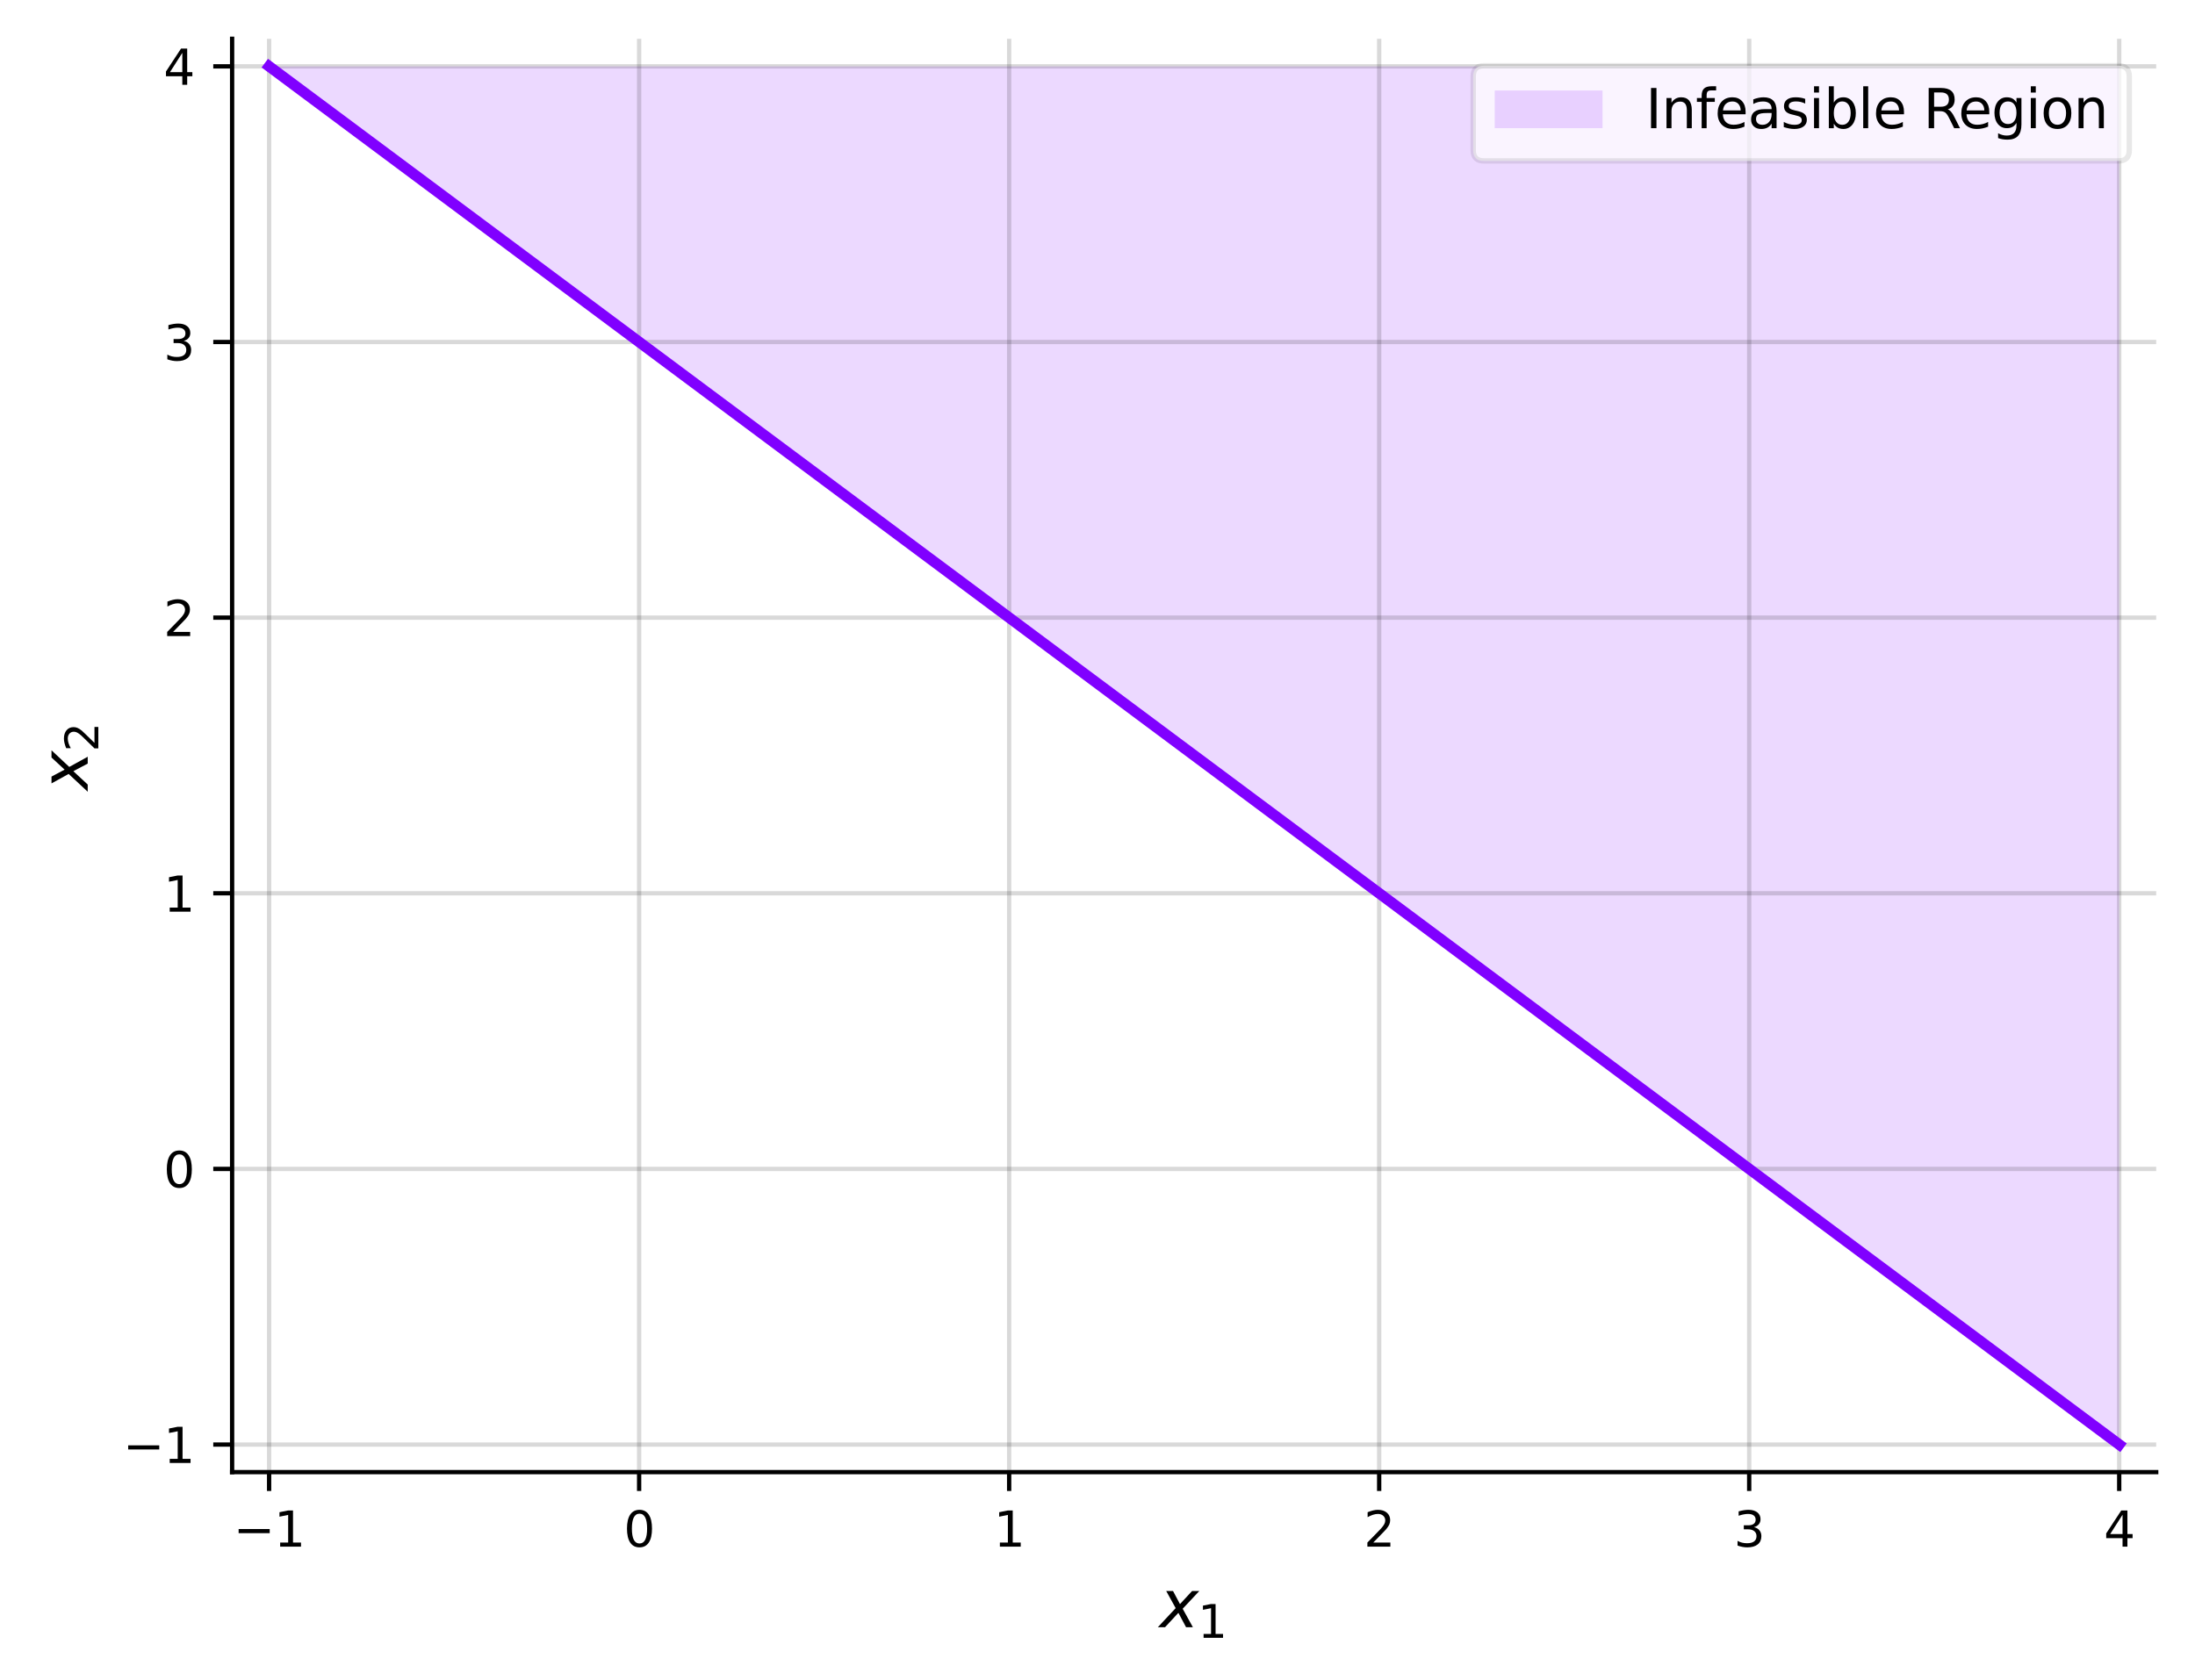 <?xml version="1.0" encoding="utf-8" standalone="no"?>
<!DOCTYPE svg PUBLIC "-//W3C//DTD SVG 1.1//EN"
  "http://www.w3.org/Graphics/SVG/1.1/DTD/svg11.dtd">
<svg xmlns:xlink="http://www.w3.org/1999/xlink" width="407.402pt" height="311.836pt" viewBox="0 0 407.402 311.836" xmlns="http://www.w3.org/2000/svg" version="1.1">
<style>/* === RDF autogenerated palette === */
:root {
    --axis-color: #000;
    --grid-stroke: rgba(0,0,0,0.2);
    --plot3d-stroke: rgba(0,0,0,0.3);
    --plot3d-grid: rgba(0,0,0,0.2);
}
@media (prefers-color-scheme: dark) {
    :root {
        --axis-color: #fff;
        --grid-stroke: rgba(255,255,255,0.2);
        --plot3d-stroke: rgba(255,255,255,0.3);
        --plot3d-grid: rgba(255,255,255,0.2);
    }
}

/* Light‑mode palette */
.black { fill:#000000; stroke:#000000; }:root { --black: #000000; }.c1 { fill:#FF0001; stroke:#FF0001; }:root { --c1: #FF0001; }.c2 { fill:#00FF02; stroke:#00FF02; }:root { --c2: #00FF02; }.c3 { fill:#0000FF; stroke:#0000FF; }:root { --c3: #0000FF; }.c4 { fill:#FF00FF; stroke:#FF00FF; }:root { --c4: #FF00FF; }.c5 { fill:#00FFFF; stroke:#00FFFF; }:root { --c5: #00FFFF; }.c6 { fill:#FFFF00; stroke:#FFFF00; }:root { --c6: #FFFF00; }.c7 { fill:#FF8000; stroke:#FF8000; }:root { --c7: #FF8000; }.c8 { fill:#8000FF; stroke:#8000FF; }:root { --c8: #8000FF; }.gray { fill:#7f7f7f; stroke:#7f7f7f; }:root { --gray: #7f7f7f; }.grey { fill:#7f7f7f; stroke:#7f7f7f; }:root { --grey: #7f7f7f; }.octonary { fill:#bcbd22; stroke:#bcbd22; }:root { --octonary: #bcbd22; }.primary { fill:#d62728; stroke:#d62728; }:root { --primary: #d62728; }.quaternary { fill:#9467bd; stroke:#9467bd; }:root { --quaternary: #9467bd; }.quinary { fill:#8c564b; stroke:#8c564b; }:root { --quinary: #8c564b; }.secondary { fill:#2ca02c; stroke:#2ca02c; }:root { --secondary: #2ca02c; }.senary { fill:#e377c2; stroke:#e377c2; }:root { --senary: #e377c2; }.septenary { fill:#7f7f7f; stroke:#7f7f7f; }:root { --septenary: #7f7f7f; }.tertiary { fill:#1f77b4; stroke:#1f77b4; }:root { --tertiary: #1f77b4; }.white { fill:#ffffff; stroke:#ffffff; }:root { --white: #ffffff; }

/* Dark overrides */
@media (prefers-color-scheme: dark) {
    .black { fill:#FFFFFF; stroke:#FFFFFF; }:root { --black: #FFFFFF; }.c1 { fill:#FF0001; stroke:#FF0001; }:root { --c1: #FF0001; }.c2 { fill:#00FF02; stroke:#00FF02; }:root { --c2: #00FF02; }.c3 { fill:#0000FF; stroke:#0000FF; }:root { --c3: #0000FF; }.c4 { fill:#FF00FF; stroke:#FF00FF; }:root { --c4: #FF00FF; }.c5 { fill:#00FFFF; stroke:#00FFFF; }:root { --c5: #00FFFF; }.c6 { fill:#FFFF00; stroke:#FFFF00; }:root { --c6: #FFFF00; }.c7 { fill:#FF8000; stroke:#FF8000; }:root { --c7: #FF8000; }.c8 { fill:#8000FF; stroke:#8000FF; }:root { --c8: #8000FF; }.gray { fill:#CCCCCC; stroke:#CCCCCC; }:root { --gray: #CCCCCC; }.grey { fill:#CCCCCC; stroke:#CCCCCC; }:root { --grey: #CCCCCC; }.octonary { fill:#E6DB74; stroke:#E6DB74; }:root { --octonary: #E6DB74; }.primary { fill:#FF4A98; stroke:#FF4A98; }:root { --primary: #FF4A98; }.quaternary { fill:#B4A0FF; stroke:#B4A0FF; }:root { --quaternary: #B4A0FF; }.quinary { fill:#FFB86B; stroke:#FFB86B; }:root { --quinary: #FFB86B; }.secondary { fill:#0AFAFA; stroke:#0AFAFA; }:root { --secondary: #0AFAFA; }.senary { fill:#FF79C6; stroke:#FF79C6; }:root { --senary: #FF79C6; }.septenary { fill:#CCCCCC; stroke:#CCCCCC; }:root { --septenary: #CCCCCC; }.tertiary { fill:#7F83FF; stroke:#7F83FF; }:root { --tertiary: #7F83FF; }.white { fill:#000000; stroke:#000000; }:root { --white: #000000; }
}/* Axis, ticks, legend */
text, .text { fill: #000 !important; stroke: none !important; }
.axis line, .axis path,
.tick line, .tick path,
path.domain,
line.grid { stroke: #000 !important; }
.legend text { fill: #000 !important; }

/* Patch paths that relied on currentColor */
.patch path[style*="stroke: currentColor"] { stroke: #000 !important; }

/* Legend background (first child of legend group) */
g.legend > g:first-child > path:first-child {
    fill: rgba(255,255,255,0.8) !important;
    stroke: rgba(0,0,0,0.1) !important;
}
@media (prefers-color-scheme: dark) {
    g.legend > g:first-child > path:first-child {
        fill: rgba(26,26,26,0.8) !important;
        stroke: rgba(255,255,255,0.1) !important;
    }
}

/* 3‑D specific rules */
.plot3d path, .plot3d polygon {
    stroke: rgba(0,0,0,0.3) !important;
}
.plot3d-grid line { stroke: rgba(0,0,0,0.2) !important; }
.plot3d-surface path[style*="fill:"] {
    fill-opacity: 0.9 !important;
}
@media (prefers-color-scheme: dark) {
    .plot3d-surface path[style*="fill:"] {
        fill-opacity: 0.95 !important;
        filter: saturate(1.2) !important;
    }
}</style>

 <defs>
  <style type="text/css">*{stroke-linejoin: round; stroke-linecap: butt}</style>
 </defs>
 <g id="figure_1">
  <g class="patch">
   <path d="M -0 311.836 
L 407.402 311.836 
L 407.402 0 
L -0 0 
L -0 311.836 
z
" style="fill: none"/>
  </g>
  <g id="axes_1">
   <g class="patch">
    <path d="M 43.082 273.312 
L 400.202 273.312 
L 400.202 7.2 
L 43.082 7.2 
L 43.082 273.312 
z
" style="fill: none"/>
   </g>
   <g id="QuadContourSet_1">
    <path d="M 393.334 267.874 
L 393.334 267.553 
L 393.334 266.912 
L 393.334 266.271 
L 393.334 265.629 
L 393.334 264.988 
L 393.334 264.347 
L 393.334 263.705 
L 393.334 263.064 
L 393.334 262.423 
L 393.334 261.782 
L 393.334 261.14 
L 393.334 260.499 
L 393.334 259.858 
L 393.334 259.216 
L 393.334 258.575 
L 393.334 257.934 
L 393.334 257.292 
L 393.334 256.651 
L 393.334 256.01 
L 393.334 255.369 
L 393.334 254.727 
L 393.334 254.086 
L 393.334 253.445 
L 393.334 252.803 
L 393.334 252.162 
L 393.334 251.521 
L 393.334 250.879 
L 393.334 250.238 
L 393.334 249.597 
L 393.334 248.956 
L 393.334 248.314 
L 393.334 247.673 
L 393.334 247.032 
L 393.334 246.39 
L 393.334 245.749 
L 393.334 245.108 
L 393.334 244.467 
L 393.334 243.825 
L 393.334 243.184 
L 393.334 242.543 
L 393.334 241.901 
L 393.334 241.26 
L 393.334 240.619 
L 393.334 239.977 
L 393.334 239.336 
L 393.334 238.695 
L 393.334 238.054 
L 393.334 237.412 
L 393.334 236.771 
L 393.334 236.13 
L 393.334 235.488 
L 393.334 234.847 
L 393.334 234.206 
L 393.334 233.565 
L 393.334 232.923 
L 393.334 232.282 
L 393.334 231.641 
L 393.334 230.999 
L 393.334 230.358 
L 393.334 229.717 
L 393.334 229.075 
L 393.334 228.434 
L 393.334 227.793 
L 393.334 227.152 
L 393.334 226.51 
L 393.334 225.869 
L 393.334 225.228 
L 393.334 224.586 
L 393.334 223.945 
L 393.334 223.304 
L 393.334 222.662 
L 393.334 222.021 
L 393.334 221.38 
L 393.334 220.739 
L 393.334 220.097 
L 393.334 219.456 
L 393.334 218.815 
L 393.334 218.173 
L 393.334 217.532 
L 393.334 216.891 
L 393.334 216.25 
L 393.334 215.608 
L 393.334 214.967 
L 393.334 214.326 
L 393.334 213.684 
L 393.334 213.043 
L 393.334 212.402 
L 393.334 211.76 
L 393.334 211.119 
L 393.334 210.478 
L 393.334 209.837 
L 393.334 209.195 
L 393.334 208.554 
L 393.334 207.913 
L 393.334 207.271 
L 393.334 206.63 
L 393.334 205.989 
L 393.334 205.347 
L 393.334 204.706 
L 393.334 204.065 
L 393.334 203.424 
L 393.334 202.782 
L 393.334 202.141 
L 393.334 201.5 
L 393.334 200.858 
L 393.334 200.217 
L 393.334 199.576 
L 393.334 198.935 
L 393.334 198.293 
L 393.334 197.652 
L 393.334 197.011 
L 393.334 196.369 
L 393.334 195.728 
L 393.334 195.087 
L 393.334 194.445 
L 393.334 193.804 
L 393.334 193.163 
L 393.334 192.522 
L 393.334 191.88 
L 393.334 191.239 
L 393.334 190.598 
L 393.334 189.956 
L 393.334 189.315 
L 393.334 188.674 
L 393.334 188.033 
L 393.334 187.391 
L 393.334 186.75 
L 393.334 186.109 
L 393.334 185.467 
L 393.334 184.826 
L 393.334 184.185 
L 393.334 183.543 
L 393.334 182.902 
L 393.334 182.261 
L 393.334 181.62 
L 393.334 180.978 
L 393.334 180.337 
L 393.334 179.696 
L 393.334 179.054 
L 393.334 178.413 
L 393.334 177.772 
L 393.334 177.13 
L 393.334 176.489 
L 393.334 175.848 
L 393.334 175.207 
L 393.334 174.565 
L 393.334 173.924 
L 393.334 173.283 
L 393.334 172.641 
L 393.334 172 
L 393.334 171.359 
L 393.334 170.718 
L 393.334 170.076 
L 393.334 169.435 
L 393.334 168.794 
L 393.334 168.152 
L 393.334 167.511 
L 393.334 166.87 
L 393.334 166.228 
L 393.334 165.587 
L 393.334 164.946 
L 393.334 164.305 
L 393.334 163.663 
L 393.334 163.022 
L 393.334 162.381 
L 393.334 161.739 
L 393.334 161.098 
L 393.334 160.457 
L 393.334 159.816 
L 393.334 159.174 
L 393.334 158.533 
L 393.334 157.892 
L 393.334 157.25 
L 393.334 156.609 
L 393.334 155.968 
L 393.334 155.326 
L 393.334 154.685 
L 393.334 154.044 
L 393.334 153.403 
L 393.334 152.761 
L 393.334 152.12 
L 393.334 151.479 
L 393.334 150.837 
L 393.334 150.196 
L 393.334 149.555 
L 393.334 148.913 
L 393.334 148.272 
L 393.334 147.631 
L 393.334 146.99 
L 393.334 146.348 
L 393.334 145.707 
L 393.334 145.066 
L 393.334 144.424 
L 393.334 143.783 
L 393.334 143.142 
L 393.334 142.501 
L 393.334 141.859 
L 393.334 141.218 
L 393.334 140.577 
L 393.334 139.935 
L 393.334 139.294 
L 393.334 138.653 
L 393.334 138.011 
L 393.334 137.37 
L 393.334 136.729 
L 393.334 136.088 
L 393.334 135.446 
L 393.334 134.805 
L 393.334 134.164 
L 393.334 133.522 
L 393.334 132.881 
L 393.334 132.24 
L 393.334 131.599 
L 393.334 130.957 
L 393.334 130.316 
L 393.334 129.675 
L 393.334 129.033 
L 393.334 128.392 
L 393.334 127.751 
L 393.334 127.109 
L 393.334 126.468 
L 393.334 125.827 
L 393.334 125.186 
L 393.334 124.544 
L 393.334 123.903 
L 393.334 123.262 
L 393.334 122.62 
L 393.334 121.979 
L 393.334 121.338 
L 393.334 120.696 
L 393.334 120.055 
L 393.334 119.414 
L 393.334 118.773 
L 393.334 118.131 
L 393.334 117.49 
L 393.334 116.849 
L 393.334 116.207 
L 393.334 115.566 
L 393.334 114.925 
L 393.334 114.284 
L 393.334 113.642 
L 393.334 113.001 
L 393.334 112.36 
L 393.334 111.718 
L 393.334 111.077 
L 393.334 110.436 
L 393.334 109.794 
L 393.334 109.153 
L 393.334 108.512 
L 393.334 107.871 
L 393.334 107.229 
L 393.334 106.588 
L 393.334 105.947 
L 393.334 105.305 
L 393.334 104.664 
L 393.334 104.023 
L 393.334 103.382 
L 393.334 102.74 
L 393.334 102.099 
L 393.334 101.458 
L 393.334 100.816 
L 393.334 100.175 
L 393.334 99.534 
L 393.334 98.892 
L 393.334 98.251 
L 393.334 97.61 
L 393.334 96.969 
L 393.334 96.327 
L 393.334 95.686 
L 393.334 95.045 
L 393.334 94.403 
L 393.334 93.762 
L 393.334 93.121 
L 393.334 92.479 
L 393.334 91.838 
L 393.334 91.197 
L 393.334 90.556 
L 393.334 89.914 
L 393.334 89.273 
L 393.334 88.632 
L 393.334 87.99 
L 393.334 87.349 
L 393.334 86.708 
L 393.334 86.067 
L 393.334 85.425 
L 393.334 84.784 
L 393.334 84.143 
L 393.334 83.501 
L 393.334 82.86 
L 393.334 82.219 
L 393.334 81.577 
L 393.334 80.936 
L 393.334 80.295 
L 393.334 79.654 
L 393.334 79.012 
L 393.334 78.371 
L 393.334 77.73 
L 393.334 77.088 
L 393.334 76.447 
L 393.334 75.806 
L 393.334 75.165 
L 393.334 74.523 
L 393.334 73.882 
L 393.334 73.241 
L 393.334 72.599 
L 393.334 71.958 
L 393.334 71.317 
L 393.334 70.675 
L 393.334 70.034 
L 393.334 69.393 
L 393.334 68.752 
L 393.334 68.11 
L 393.334 67.469 
L 393.334 66.828 
L 393.334 66.186 
L 393.334 65.545 
L 393.334 64.904 
L 393.334 64.262 
L 393.334 63.621 
L 393.334 62.98 
L 393.334 62.339 
L 393.334 61.697 
L 393.334 61.056 
L 393.334 60.415 
L 393.334 59.773 
L 393.334 59.132 
L 393.334 58.491 
L 393.334 57.85 
L 393.334 57.208 
L 393.334 56.567 
L 393.334 55.926 
L 393.334 55.284 
L 393.334 54.643 
L 393.334 54.002 
L 393.334 53.36 
L 393.334 52.719 
L 393.334 52.078 
L 393.334 51.437 
L 393.334 50.795 
L 393.334 50.154 
L 393.334 49.513 
L 393.334 48.871 
L 393.334 48.23 
L 393.334 47.589 
L 393.334 46.947 
L 393.334 46.306 
L 393.334 45.665 
L 393.334 45.024 
L 393.334 44.382 
L 393.334 43.741 
L 393.334 43.1 
L 393.334 42.458 
L 393.334 41.817 
L 393.334 41.176 
L 393.334 40.535 
L 393.334 39.893 
L 393.334 39.252 
L 393.334 38.611 
L 393.334 37.969 
L 393.334 37.328 
L 393.334 36.687 
L 393.334 36.045 
L 393.334 35.404 
L 393.334 34.763 
L 393.334 34.122 
L 393.334 33.48 
L 393.334 32.839 
L 393.334 32.198 
L 393.334 31.556 
L 393.334 30.915 
L 393.334 30.274 
L 393.334 29.633 
L 393.334 28.991 
L 393.334 28.35 
L 393.334 27.709 
L 393.334 27.067 
L 393.334 26.426 
L 393.334 25.785 
L 393.334 25.143 
L 393.334 24.502 
L 393.334 23.861 
L 393.334 23.22 
L 393.334 22.578 
L 393.334 21.937 
L 393.334 21.296 
L 393.334 20.654 
L 393.334 20.013 
L 393.334 19.372 
L 393.334 18.73 
L 393.334 18.089 
L 393.334 17.448 
L 393.334 16.807 
L 393.334 16.165 
L 393.334 15.524 
L 393.334 14.883 
L 393.334 14.241 
L 393.334 13.6 
L 393.334 12.959 
L 393.334 12.318 
L 392.473 12.318 
L 391.613 12.318 
L 390.752 12.318 
L 389.892 12.318 
L 389.031 12.318 
L 388.17 12.318 
L 387.31 12.318 
L 386.449 12.318 
L 385.589 12.318 
L 384.728 12.318 
L 383.867 12.318 
L 383.007 12.318 
L 382.146 12.318 
L 381.285 12.318 
L 380.425 12.318 
L 379.564 12.318 
L 378.704 12.318 
L 377.843 12.318 
L 376.982 12.318 
L 376.122 12.318 
L 375.261 12.318 
L 374.401 12.318 
L 373.54 12.318 
L 372.679 12.318 
L 371.819 12.318 
L 370.958 12.318 
L 370.097 12.318 
L 369.237 12.318 
L 368.376 12.318 
L 367.516 12.318 
L 366.655 12.318 
L 365.794 12.318 
L 364.934 12.318 
L 364.073 12.318 
L 363.213 12.318 
L 362.352 12.318 
L 361.491 12.318 
L 360.631 12.318 
L 359.77 12.318 
L 358.91 12.318 
L 358.049 12.318 
L 357.188 12.318 
L 356.328 12.318 
L 355.467 12.318 
L 354.606 12.318 
L 353.746 12.318 
L 352.885 12.318 
L 352.025 12.318 
L 351.164 12.318 
L 350.303 12.318 
L 349.443 12.318 
L 348.582 12.318 
L 347.722 12.318 
L 346.861 12.318 
L 346 12.318 
L 345.14 12.318 
L 344.279 12.318 
L 343.418 12.318 
L 342.558 12.318 
L 341.697 12.318 
L 340.837 12.318 
L 339.976 12.318 
L 339.115 12.318 
L 338.255 12.318 
L 337.394 12.318 
L 336.534 12.318 
L 335.673 12.318 
L 334.812 12.318 
L 333.952 12.318 
L 333.091 12.318 
L 332.23 12.318 
L 331.37 12.318 
L 330.509 12.318 
L 329.649 12.318 
L 328.788 12.318 
L 327.927 12.318 
L 327.067 12.318 
L 326.206 12.318 
L 325.346 12.318 
L 324.485 12.318 
L 323.624 12.318 
L 322.764 12.318 
L 321.903 12.318 
L 321.043 12.318 
L 320.182 12.318 
L 319.321 12.318 
L 318.461 12.318 
L 317.6 12.318 
L 316.739 12.318 
L 315.879 12.318 
L 315.018 12.318 
L 314.158 12.318 
L 313.297 12.318 
L 312.436 12.318 
L 311.576 12.318 
L 310.715 12.318 
L 309.855 12.318 
L 308.994 12.318 
L 308.133 12.318 
L 307.273 12.318 
L 306.412 12.318 
L 305.551 12.318 
L 304.691 12.318 
L 303.83 12.318 
L 302.97 12.318 
L 302.109 12.318 
L 301.248 12.318 
L 300.388 12.318 
L 299.527 12.318 
L 298.667 12.318 
L 297.806 12.318 
L 296.945 12.318 
L 296.085 12.318 
L 295.224 12.318 
L 294.364 12.318 
L 293.503 12.318 
L 292.642 12.318 
L 291.782 12.318 
L 290.921 12.318 
L 290.06 12.318 
L 289.2 12.318 
L 288.339 12.318 
L 287.479 12.318 
L 286.618 12.318 
L 285.757 12.318 
L 284.897 12.318 
L 284.036 12.318 
L 283.176 12.318 
L 282.315 12.318 
L 281.454 12.318 
L 280.594 12.318 
L 279.733 12.318 
L 278.872 12.318 
L 278.012 12.318 
L 277.151 12.318 
L 276.291 12.318 
L 275.43 12.318 
L 274.569 12.318 
L 273.709 12.318 
L 272.848 12.318 
L 271.988 12.318 
L 271.127 12.318 
L 270.266 12.318 
L 269.406 12.318 
L 268.545 12.318 
L 267.685 12.318 
L 266.824 12.318 
L 265.963 12.318 
L 265.103 12.318 
L 264.242 12.318 
L 263.381 12.318 
L 262.521 12.318 
L 261.66 12.318 
L 260.8 12.318 
L 259.939 12.318 
L 259.078 12.318 
L 258.218 12.318 
L 257.357 12.318 
L 256.497 12.318 
L 255.636 12.318 
L 254.775 12.318 
L 253.915 12.318 
L 253.054 12.318 
L 252.193 12.318 
L 251.333 12.318 
L 250.472 12.318 
L 249.612 12.318 
L 248.751 12.318 
L 247.89 12.318 
L 247.03 12.318 
L 246.169 12.318 
L 245.309 12.318 
L 244.448 12.318 
L 243.587 12.318 
L 242.727 12.318 
L 241.866 12.318 
L 241.006 12.318 
L 240.145 12.318 
L 239.284 12.318 
L 238.424 12.318 
L 237.563 12.318 
L 236.702 12.318 
L 235.842 12.318 
L 234.981 12.318 
L 234.121 12.318 
L 233.26 12.318 
L 232.399 12.318 
L 231.539 12.318 
L 230.678 12.318 
L 229.818 12.318 
L 228.957 12.318 
L 228.096 12.318 
L 227.236 12.318 
L 226.375 12.318 
L 225.514 12.318 
L 224.654 12.318 
L 223.793 12.318 
L 222.933 12.318 
L 222.072 12.318 
L 221.211 12.318 
L 220.351 12.318 
L 219.49 12.318 
L 218.63 12.318 
L 217.769 12.318 
L 216.908 12.318 
L 216.048 12.318 
L 215.187 12.318 
L 214.327 12.318 
L 213.466 12.318 
L 212.605 12.318 
L 211.745 12.318 
L 210.884 12.318 
L 210.023 12.318 
L 209.163 12.318 
L 208.302 12.318 
L 207.442 12.318 
L 206.581 12.318 
L 205.72 12.318 
L 204.86 12.318 
L 203.999 12.318 
L 203.139 12.318 
L 202.278 12.318 
L 201.417 12.318 
L 200.557 12.318 
L 199.696 12.318 
L 198.835 12.318 
L 197.975 12.318 
L 197.114 12.318 
L 196.254 12.318 
L 195.393 12.318 
L 194.532 12.318 
L 193.672 12.318 
L 192.811 12.318 
L 191.951 12.318 
L 191.09 12.318 
L 190.229 12.318 
L 189.369 12.318 
L 188.508 12.318 
L 187.648 12.318 
L 186.787 12.318 
L 185.926 12.318 
L 185.066 12.318 
L 184.205 12.318 
L 183.344 12.318 
L 182.484 12.318 
L 181.623 12.318 
L 180.763 12.318 
L 179.902 12.318 
L 179.041 12.318 
L 178.181 12.318 
L 177.32 12.318 
L 176.46 12.318 
L 175.599 12.318 
L 174.738 12.318 
L 173.878 12.318 
L 173.017 12.318 
L 172.156 12.318 
L 171.296 12.318 
L 170.435 12.318 
L 169.575 12.318 
L 168.714 12.318 
L 167.853 12.318 
L 166.993 12.318 
L 166.132 12.318 
L 165.272 12.318 
L 164.411 12.318 
L 163.55 12.318 
L 162.69 12.318 
L 161.829 12.318 
L 160.968 12.318 
L 160.108 12.318 
L 159.247 12.318 
L 158.387 12.318 
L 157.526 12.318 
L 156.665 12.318 
L 155.805 12.318 
L 154.944 12.318 
L 154.084 12.318 
L 153.223 12.318 
L 152.362 12.318 
L 151.502 12.318 
L 150.641 12.318 
L 149.781 12.318 
L 148.92 12.318 
L 148.059 12.318 
L 147.199 12.318 
L 146.338 12.318 
L 145.477 12.318 
L 144.617 12.318 
L 143.756 12.318 
L 142.896 12.318 
L 142.035 12.318 
L 141.174 12.318 
L 140.314 12.318 
L 139.453 12.318 
L 138.593 12.318 
L 137.732 12.318 
L 136.871 12.318 
L 136.011 12.318 
L 135.15 12.318 
L 134.289 12.318 
L 133.429 12.318 
L 132.568 12.318 
L 131.708 12.318 
L 130.847 12.318 
L 129.986 12.318 
L 129.126 12.318 
L 128.265 12.318 
L 127.405 12.318 
L 126.544 12.318 
L 125.683 12.318 
L 124.823 12.318 
L 123.962 12.318 
L 123.102 12.318 
L 122.241 12.318 
L 121.38 12.318 
L 120.52 12.318 
L 119.659 12.318 
L 118.798 12.318 
L 117.938 12.318 
L 117.077 12.318 
L 116.217 12.318 
L 115.356 12.318 
L 114.495 12.318 
L 113.635 12.318 
L 112.774 12.318 
L 111.914 12.318 
L 111.053 12.318 
L 110.192 12.318 
L 109.332 12.318 
L 108.471 12.318 
L 107.61 12.318 
L 106.75 12.318 
L 105.889 12.318 
L 105.029 12.318 
L 104.168 12.318 
L 103.307 12.318 
L 102.447 12.318 
L 101.586 12.318 
L 100.726 12.318 
L 99.865 12.318 
L 99.004 12.318 
L 98.144 12.318 
L 97.283 12.318 
L 96.423 12.318 
L 95.562 12.318 
L 94.701 12.318 
L 93.841 12.318 
L 92.98 12.318 
L 92.119 12.318 
L 91.259 12.318 
L 90.398 12.318 
L 89.538 12.318 
L 88.677 12.318 
L 87.816 12.318 
L 86.956 12.318 
L 86.095 12.318 
L 85.235 12.318 
L 84.374 12.318 
L 83.513 12.318 
L 82.653 12.318 
L 81.792 12.318 
L 80.931 12.318 
L 80.071 12.318 
L 79.21 12.318 
L 78.35 12.318 
L 77.489 12.318 
L 76.628 12.318 
L 75.768 12.318 
L 74.907 12.318 
L 74.047 12.318 
L 73.186 12.318 
L 72.325 12.318 
L 71.465 12.318 
L 70.604 12.318 
L 69.744 12.318 
L 68.883 12.318 
L 68.022 12.318 
L 67.162 12.318 
L 66.301 12.318 
L 65.44 12.318 
L 64.58 12.318 
L 63.719 12.318 
L 62.859 12.318 
L 61.998 12.318 
L 61.137 12.318 
L 60.277 12.318 
L 59.416 12.318 
L 58.556 12.318 
L 57.695 12.318 
L 56.834 12.318 
L 55.974 12.318 
L 55.113 12.318 
L 54.252 12.318 
L 53.392 12.318 
L 52.531 12.318 
L 51.671 12.318 
L 50.81 12.318 
L 50.38 12.318 
L 50.81 12.638 
L 51.24 12.959 
L 51.671 13.279 
L 52.101 13.6 
L 52.531 13.921 
L 52.962 14.241 
L 53.392 14.562 
L 53.822 14.883 
L 54.252 15.203 
L 54.683 15.524 
L 55.113 15.845 
L 55.543 16.165 
L 55.974 16.486 
L 56.404 16.807 
L 56.834 17.127 
L 57.265 17.448 
L 57.695 17.769 
L 58.125 18.089 
L 58.556 18.41 
L 58.986 18.73 
L 59.416 19.051 
L 59.846 19.372 
L 60.277 19.692 
L 60.707 20.013 
L 61.137 20.334 
L 61.568 20.654 
L 61.998 20.975 
L 62.428 21.296 
L 62.859 21.616 
L 63.289 21.937 
L 63.719 22.258 
L 64.15 22.578 
L 64.58 22.899 
L 65.01 23.22 
L 65.44 23.54 
L 65.871 23.861 
L 66.301 24.182 
L 66.731 24.502 
L 67.162 24.823 
L 67.592 25.143 
L 68.022 25.464 
L 68.453 25.785 
L 68.883 26.105 
L 69.313 26.426 
L 69.744 26.747 
L 70.174 27.067 
L 70.604 27.388 
L 71.034 27.709 
L 71.465 28.029 
L 71.895 28.35 
L 72.325 28.671 
L 72.756 28.991 
L 73.186 29.312 
L 73.616 29.633 
L 74.047 29.953 
L 74.477 30.274 
L 74.907 30.594 
L 75.337 30.915 
L 75.768 31.236 
L 76.198 31.556 
L 76.628 31.877 
L 77.059 32.198 
L 77.489 32.518 
L 77.919 32.839 
L 78.35 33.16 
L 78.78 33.48 
L 79.21 33.801 
L 79.641 34.122 
L 80.071 34.442 
L 80.501 34.763 
L 80.931 35.084 
L 81.362 35.404 
L 81.792 35.725 
L 82.222 36.045 
L 82.653 36.366 
L 83.083 36.687 
L 83.513 37.007 
L 83.944 37.328 
L 84.374 37.649 
L 84.804 37.969 
L 85.235 38.29 
L 85.665 38.611 
L 86.095 38.931 
L 86.525 39.252 
L 86.956 39.573 
L 87.386 39.893 
L 87.816 40.214 
L 88.247 40.535 
L 88.677 40.855 
L 89.107 41.176 
L 89.538 41.496 
L 89.968 41.817 
L 90.398 42.138 
L 90.829 42.458 
L 91.259 42.779 
L 91.689 43.1 
L 92.119 43.42 
L 92.55 43.741 
L 92.98 44.062 
L 93.41 44.382 
L 93.841 44.703 
L 94.271 45.024 
L 94.701 45.344 
L 95.132 45.665 
L 95.562 45.986 
L 95.992 46.306 
L 96.423 46.627 
L 96.853 46.947 
L 97.283 47.268 
L 97.713 47.589 
L 98.144 47.909 
L 98.574 48.23 
L 99.004 48.551 
L 99.435 48.871 
L 99.865 49.192 
L 100.295 49.513 
L 100.726 49.833 
L 101.156 50.154 
L 101.586 50.475 
L 102.017 50.795 
L 102.447 51.116 
L 102.877 51.437 
L 103.307 51.757 
L 103.738 52.078 
L 104.168 52.399 
L 104.598 52.719 
L 105.029 53.04 
L 105.459 53.36 
L 105.889 53.681 
L 106.32 54.002 
L 106.75 54.322 
L 107.18 54.643 
L 107.61 54.964 
L 108.041 55.284 
L 108.471 55.605 
L 108.901 55.926 
L 109.332 56.246 
L 109.762 56.567 
L 110.192 56.888 
L 110.623 57.208 
L 111.053 57.529 
L 111.483 57.85 
L 111.914 58.17 
L 112.344 58.491 
L 112.774 58.811 
L 113.204 59.132 
L 113.635 59.453 
L 114.065 59.773 
L 114.495 60.094 
L 114.926 60.415 
L 115.356 60.735 
L 115.786 61.056 
L 116.217 61.377 
L 116.647 61.697 
L 117.077 62.018 
L 117.508 62.339 
L 117.938 62.659 
L 118.368 62.98 
L 118.798 63.301 
L 119.229 63.621 
L 119.659 63.942 
L 120.089 64.262 
L 120.52 64.583 
L 120.95 64.904 
L 121.38 65.224 
L 121.811 65.545 
L 122.241 65.866 
L 122.671 66.186 
L 123.102 66.507 
L 123.532 66.828 
L 123.962 67.148 
L 124.392 67.469 
L 124.823 67.79 
L 125.253 68.11 
L 125.683 68.431 
L 126.114 68.752 
L 126.544 69.072 
L 126.974 69.393 
L 127.405 69.713 
L 127.835 70.034 
L 128.265 70.355 
L 128.696 70.675 
L 129.126 70.996 
L 129.556 71.317 
L 129.986 71.637 
L 130.417 71.958 
L 130.847 72.279 
L 131.277 72.599 
L 131.708 72.92 
L 132.138 73.241 
L 132.568 73.561 
L 132.999 73.882 
L 133.429 74.203 
L 133.859 74.523 
L 134.289 74.844 
L 134.72 75.165 
L 135.15 75.485 
L 135.58 75.806 
L 136.011 76.126 
L 136.441 76.447 
L 136.871 76.768 
L 137.302 77.088 
L 137.732 77.409 
L 138.162 77.73 
L 138.593 78.05 
L 139.023 78.371 
L 139.453 78.692 
L 139.883 79.012 
L 140.314 79.333 
L 140.744 79.654 
L 141.174 79.974 
L 141.605 80.295 
L 142.035 80.616 
L 142.465 80.936 
L 142.896 81.257 
L 143.326 81.577 
L 143.756 81.898 
L 144.187 82.219 
L 144.617 82.539 
L 145.047 82.86 
L 145.477 83.181 
L 145.908 83.501 
L 146.338 83.822 
L 146.768 84.143 
L 147.199 84.463 
L 147.629 84.784 
L 148.059 85.105 
L 148.49 85.425 
L 148.92 85.746 
L 149.35 86.067 
L 149.781 86.387 
L 150.211 86.708 
L 150.641 87.028 
L 151.071 87.349 
L 151.502 87.67 
L 151.932 87.99 
L 152.362 88.311 
L 152.793 88.632 
L 153.223 88.952 
L 153.653 89.273 
L 154.084 89.594 
L 154.514 89.914 
L 154.944 90.235 
L 155.375 90.556 
L 155.805 90.876 
L 156.235 91.197 
L 156.665 91.518 
L 157.096 91.838 
L 157.526 92.159 
L 157.956 92.479 
L 158.387 92.8 
L 158.817 93.121 
L 159.247 93.441 
L 159.678 93.762 
L 160.108 94.083 
L 160.538 94.403 
L 160.968 94.724 
L 161.399 95.045 
L 161.829 95.365 
L 162.259 95.686 
L 162.69 96.007 
L 163.12 96.327 
L 163.55 96.648 
L 163.981 96.969 
L 164.411 97.289 
L 164.841 97.61 
L 165.272 97.93 
L 165.702 98.251 
L 166.132 98.572 
L 166.562 98.892 
L 166.993 99.213 
L 167.423 99.534 
L 167.853 99.854 
L 168.284 100.175 
L 168.714 100.496 
L 169.144 100.816 
L 169.575 101.137 
L 170.005 101.458 
L 170.435 101.778 
L 170.866 102.099 
L 171.296 102.42 
L 171.726 102.74 
L 172.156 103.061 
L 172.587 103.382 
L 173.017 103.702 
L 173.447 104.023 
L 173.878 104.343 
L 174.308 104.664 
L 174.738 104.985 
L 175.169 105.305 
L 175.599 105.626 
L 176.029 105.947 
L 176.46 106.267 
L 176.89 106.588 
L 177.32 106.909 
L 177.75 107.229 
L 178.181 107.55 
L 178.611 107.871 
L 179.041 108.191 
L 179.472 108.512 
L 179.902 108.833 
L 180.332 109.153 
L 180.763 109.474 
L 181.193 109.794 
L 181.623 110.115 
L 182.054 110.436 
L 182.484 110.756 
L 182.914 111.077 
L 183.344 111.398 
L 183.775 111.718 
L 184.205 112.039 
L 184.635 112.36 
L 185.066 112.68 
L 185.496 113.001 
L 185.926 113.322 
L 186.357 113.642 
L 186.787 113.963 
L 187.217 114.284 
L 187.648 114.604 
L 188.078 114.925 
L 188.508 115.245 
L 188.938 115.566 
L 189.369 115.887 
L 189.799 116.207 
L 190.229 116.528 
L 190.66 116.849 
L 191.09 117.169 
L 191.52 117.49 
L 191.951 117.811 
L 192.381 118.131 
L 192.811 118.452 
L 193.241 118.773 
L 193.672 119.093 
L 194.102 119.414 
L 194.532 119.735 
L 194.963 120.055 
L 195.393 120.376 
L 195.823 120.696 
L 196.254 121.017 
L 196.684 121.338 
L 197.114 121.658 
L 197.545 121.979 
L 197.975 122.3 
L 198.405 122.62 
L 198.835 122.941 
L 199.266 123.262 
L 199.696 123.582 
L 200.126 123.903 
L 200.557 124.224 
L 200.987 124.544 
L 201.417 124.865 
L 201.848 125.186 
L 202.278 125.506 
L 202.708 125.827 
L 203.139 126.147 
L 203.569 126.468 
L 203.999 126.789 
L 204.429 127.109 
L 204.86 127.43 
L 205.29 127.751 
L 205.72 128.071 
L 206.151 128.392 
L 206.581 128.713 
L 207.011 129.033 
L 207.442 129.354 
L 207.872 129.675 
L 208.302 129.995 
L 208.733 130.316 
L 209.163 130.637 
L 209.593 130.957 
L 210.023 131.278 
L 210.454 131.599 
L 210.884 131.919 
L 211.314 132.24 
L 211.745 132.56 
L 212.175 132.881 
L 212.605 133.202 
L 213.036 133.522 
L 213.466 133.843 
L 213.896 134.164 
L 214.327 134.484 
L 214.757 134.805 
L 215.187 135.126 
L 215.617 135.446 
L 216.048 135.767 
L 216.478 136.088 
L 216.908 136.408 
L 217.339 136.729 
L 217.769 137.05 
L 218.199 137.37 
L 218.63 137.691 
L 219.06 138.011 
L 219.49 138.332 
L 219.92 138.653 
L 220.351 138.973 
L 220.781 139.294 
L 221.211 139.615 
L 221.642 139.935 
L 222.072 140.256 
L 222.502 140.577 
L 222.933 140.897 
L 223.363 141.218 
L 223.793 141.539 
L 224.224 141.859 
L 224.654 142.18 
L 225.084 142.501 
L 225.514 142.821 
L 225.945 143.142 
L 226.375 143.462 
L 226.805 143.783 
L 227.236 144.104 
L 227.666 144.424 
L 228.096 144.745 
L 228.527 145.066 
L 228.957 145.386 
L 229.387 145.707 
L 229.818 146.028 
L 230.248 146.348 
L 230.678 146.669 
L 231.108 146.99 
L 231.539 147.31 
L 231.969 147.631 
L 232.399 147.952 
L 232.83 148.272 
L 233.26 148.593 
L 233.69 148.913 
L 234.121 149.234 
L 234.551 149.555 
L 234.981 149.875 
L 235.412 150.196 
L 235.842 150.517 
L 236.272 150.837 
L 236.702 151.158 
L 237.133 151.479 
L 237.563 151.799 
L 237.993 152.12 
L 238.424 152.441 
L 238.854 152.761 
L 239.284 153.082 
L 239.715 153.403 
L 240.145 153.723 
L 240.575 154.044 
L 241.006 154.365 
L 241.436 154.685 
L 241.866 155.006 
L 242.296 155.326 
L 242.727 155.647 
L 243.157 155.968 
L 243.587 156.288 
L 244.018 156.609 
L 244.448 156.93 
L 244.878 157.25 
L 245.309 157.571 
L 245.739 157.892 
L 246.169 158.212 
L 246.599 158.533 
L 247.03 158.854 
L 247.46 159.174 
L 247.89 159.495 
L 248.321 159.816 
L 248.751 160.136 
L 249.181 160.457 
L 249.612 160.777 
L 250.042 161.098 
L 250.472 161.419 
L 250.903 161.739 
L 251.333 162.06 
L 251.763 162.381 
L 252.193 162.701 
L 252.624 163.022 
L 253.054 163.343 
L 253.484 163.663 
L 253.915 163.984 
L 254.345 164.305 
L 254.775 164.625 
L 255.206 164.946 
L 255.636 165.267 
L 256.066 165.587 
L 256.497 165.908 
L 256.927 166.228 
L 257.357 166.549 
L 257.787 166.87 
L 258.218 167.19 
L 258.648 167.511 
L 259.078 167.832 
L 259.509 168.152 
L 259.939 168.473 
L 260.369 168.794 
L 260.8 169.114 
L 261.23 169.435 
L 261.66 169.756 
L 262.091 170.076 
L 262.521 170.397 
L 262.951 170.718 
L 263.381 171.038 
L 263.812 171.359 
L 264.242 171.679 
L 264.672 172 
L 265.103 172.321 
L 265.533 172.641 
L 265.963 172.962 
L 266.394 173.283 
L 266.824 173.603 
L 267.254 173.924 
L 267.685 174.245 
L 268.115 174.565 
L 268.545 174.886 
L 268.975 175.207 
L 269.406 175.527 
L 269.836 175.848 
L 270.266 176.169 
L 270.697 176.489 
L 271.127 176.81 
L 271.557 177.13 
L 271.988 177.451 
L 272.418 177.772 
L 272.848 178.092 
L 273.279 178.413 
L 273.709 178.734 
L 274.139 179.054 
L 274.569 179.375 
L 275 179.696 
L 275.43 180.016 
L 275.86 180.337 
L 276.291 180.658 
L 276.721 180.978 
L 277.151 181.299 
L 277.582 181.62 
L 278.012 181.94 
L 278.442 182.261 
L 278.872 182.582 
L 279.303 182.902 
L 279.733 183.223 
L 280.163 183.543 
L 280.594 183.864 
L 281.024 184.185 
L 281.454 184.505 
L 281.885 184.826 
L 282.315 185.147 
L 282.745 185.467 
L 283.176 185.788 
L 283.606 186.109 
L 284.036 186.429 
L 284.466 186.75 
L 284.897 187.071 
L 285.327 187.391 
L 285.757 187.712 
L 286.188 188.033 
L 286.618 188.353 
L 287.048 188.674 
L 287.479 188.994 
L 287.909 189.315 
L 288.339 189.636 
L 288.77 189.956 
L 289.2 190.277 
L 289.63 190.598 
L 290.06 190.918 
L 290.491 191.239 
L 290.921 191.56 
L 291.351 191.88 
L 291.782 192.201 
L 292.212 192.522 
L 292.642 192.842 
L 293.073 193.163 
L 293.503 193.484 
L 293.933 193.804 
L 294.364 194.125 
L 294.794 194.445 
L 295.224 194.766 
L 295.654 195.087 
L 296.085 195.407 
L 296.515 195.728 
L 296.945 196.049 
L 297.376 196.369 
L 297.806 196.69 
L 298.236 197.011 
L 298.667 197.331 
L 299.097 197.652 
L 299.527 197.973 
L 299.958 198.293 
L 300.388 198.614 
L 300.818 198.935 
L 301.248 199.255 
L 301.679 199.576 
L 302.109 199.896 
L 302.539 200.217 
L 302.97 200.538 
L 303.4 200.858 
L 303.83 201.179 
L 304.261 201.5 
L 304.691 201.82 
L 305.121 202.141 
L 305.551 202.462 
L 305.982 202.782 
L 306.412 203.103 
L 306.842 203.424 
L 307.273 203.744 
L 307.703 204.065 
L 308.133 204.386 
L 308.564 204.706 
L 308.994 205.027 
L 309.424 205.347 
L 309.855 205.668 
L 310.285 205.989 
L 310.715 206.309 
L 311.145 206.63 
L 311.576 206.951 
L 312.006 207.271 
L 312.436 207.592 
L 312.867 207.913 
L 313.297 208.233 
L 313.727 208.554 
L 314.158 208.875 
L 314.588 209.195 
L 315.018 209.516 
L 315.449 209.837 
L 315.879 210.157 
L 316.309 210.478 
L 316.739 210.799 
L 317.17 211.119 
L 317.6 211.44 
L 318.03 211.76 
L 318.461 212.081 
L 318.891 212.402 
L 319.321 212.722 
L 319.752 213.043 
L 320.182 213.364 
L 320.612 213.684 
L 321.043 214.005 
L 321.473 214.326 
L 321.903 214.646 
L 322.333 214.967 
L 322.764 215.288 
L 323.194 215.608 
L 323.624 215.929 
L 324.055 216.25 
L 324.485 216.57 
L 324.915 216.891 
L 325.346 217.211 
L 325.776 217.532 
L 326.206 217.853 
L 326.637 218.173 
L 327.067 218.494 
L 327.497 218.815 
L 327.927 219.135 
L 328.358 219.456 
L 328.788 219.777 
L 329.218 220.097 
L 329.649 220.418 
L 330.079 220.739 
L 330.509 221.059 
L 330.94 221.38 
L 331.37 221.701 
L 331.8 222.021 
L 332.23 222.342 
L 332.661 222.662 
L 333.091 222.983 
L 333.521 223.304 
L 333.952 223.624 
L 334.382 223.945 
L 334.812 224.266 
L 335.243 224.586 
L 335.673 224.907 
L 336.103 225.228 
L 336.534 225.548 
L 336.964 225.869 
L 337.394 226.19 
L 337.824 226.51 
L 338.255 226.831 
L 338.685 227.152 
L 339.115 227.472 
L 339.546 227.793 
L 339.976 228.113 
L 340.406 228.434 
L 340.837 228.755 
L 341.267 229.075 
L 341.697 229.396 
L 342.128 229.717 
L 342.558 230.037 
L 342.988 230.358 
L 343.418 230.679 
L 343.849 230.999 
L 344.279 231.32 
L 344.709 231.641 
L 345.14 231.961 
L 345.57 232.282 
L 346 232.603 
L 346.431 232.923 
L 346.861 233.244 
L 347.291 233.565 
L 347.722 233.885 
L 348.152 234.206 
L 348.582 234.526 
L 349.012 234.847 
L 349.443 235.168 
L 349.873 235.488 
L 350.303 235.809 
L 350.734 236.13 
L 351.164 236.45 
L 351.594 236.771 
L 352.025 237.092 
L 352.455 237.412 
L 352.885 237.733 
L 353.316 238.054 
L 353.746 238.374 
L 354.176 238.695 
L 354.606 239.016 
L 355.037 239.336 
L 355.467 239.657 
L 355.897 239.977 
L 356.328 240.298 
L 356.758 240.619 
L 357.188 240.939 
L 357.619 241.26 
L 358.049 241.581 
L 358.479 241.901 
L 358.91 242.222 
L 359.34 242.543 
L 359.77 242.863 
L 360.2 243.184 
L 360.631 243.505 
L 361.061 243.825 
L 361.491 244.146 
L 361.922 244.467 
L 362.352 244.787 
L 362.782 245.108 
L 363.213 245.428 
L 363.643 245.749 
L 364.073 246.07 
L 364.503 246.39 
L 364.934 246.711 
L 365.364 247.032 
L 365.794 247.352 
L 366.225 247.673 
L 366.655 247.994 
L 367.085 248.314 
L 367.516 248.635 
L 367.946 248.956 
L 368.376 249.276 
L 368.807 249.597 
L 369.237 249.918 
L 369.667 250.238 
L 370.097 250.559 
L 370.528 250.879 
L 370.958 251.2 
L 371.388 251.521 
L 371.819 251.841 
L 372.249 252.162 
L 372.679 252.483 
L 373.11 252.803 
L 373.54 253.124 
L 373.97 253.445 
L 374.401 253.765 
L 374.831 254.086 
L 375.261 254.407 
L 375.691 254.727 
L 376.122 255.048 
L 376.552 255.369 
L 376.982 255.689 
L 377.413 256.01 
L 377.843 256.33 
L 378.273 256.651 
L 378.704 256.972 
L 379.134 257.292 
L 379.564 257.613 
L 379.995 257.934 
L 380.425 258.254 
L 380.855 258.575 
L 381.285 258.896 
L 381.716 259.216 
L 382.146 259.537 
L 382.576 259.858 
L 383.007 260.178 
L 383.437 260.499 
L 383.867 260.82 
L 384.298 261.14 
L 384.728 261.461 
L 385.158 261.782 
L 385.589 262.102 
L 386.019 262.423 
L 386.449 262.743 
L 386.879 263.064 
L 387.31 263.385 
L 387.74 263.705 
L 388.17 264.026 
L 388.601 264.347 
L 389.031 264.667 
L 389.461 264.988 
L 389.892 265.309 
L 390.322 265.629 
L 390.752 265.95 
L 391.182 266.271 
L 391.613 266.591 
L 392.043 266.912 
L 392.473 267.233 
L 392.904 267.553 
z
" clip-path="url(#p6e45f32580)" style="fill: #8000ff; fill-opacity: 0.15"/>
   </g>
   <g class="axis">
    <g class="tick xtick">
     <g id="line2d_1">
      <path d="M 49.949 273.312 
L 49.949 7.2 
" clip-path="url(#p6e45f32580)" style="fill: none; stroke: #b0b0b0; stroke-opacity: 0.15; stroke-width: 0.8; stroke-linecap: square"/>
     </g>
     <g id="line2d_2">
      <defs>
       <path id="m406280ebc2" d="M 0 0 
L 0 3.5 
" style="stroke: #000000; stroke-width: 0.8"/>
      </defs>
      <g>
       <use xlink:href="#m406280ebc2" x="49.949" y="273.312" style="stroke: #000000; stroke-width: 0.8"/>
      </g>
     </g>
     <g id="text_1" class="text">
      <!-- −1 -->
      <g transform="translate(43.315 287.151) scale(0.09 -0.09)">
       <defs>
        <path id="DejaVuSans-2212" d="M 678 2272 
L 4684 2272 
L 4684 1741 
L 678 1741 
L 678 2272 
z
" transform="scale(0.016)"/>
        <path id="DejaVuSans-31" d="M 794 531 
L 1825 531 
L 1825 4091 
L 703 3866 
L 703 4441 
L 1819 4666 
L 2450 4666 
L 2450 531 
L 3481 531 
L 3481 0 
L 794 0 
L 794 531 
z
" transform="scale(0.016)"/>
       </defs>
       <use xlink:href="#DejaVuSans-2212"/>
       <use xlink:href="#DejaVuSans-31" transform="translate(83.789 0)"/>
      </g>
     </g>
    </g>
    <g class="tick xtick">
     <g id="line2d_3">
      <path d="M 118.626 273.312 
L 118.626 7.2 
" clip-path="url(#p6e45f32580)" style="fill: none; stroke: #b0b0b0; stroke-opacity: 0.15; stroke-width: 0.8; stroke-linecap: square"/>
     </g>
     <g id="line2d_4">
      <g>
       <use xlink:href="#m406280ebc2" x="118.626" y="273.312" style="stroke: #000000; stroke-width: 0.8"/>
      </g>
     </g>
     <g id="text_2" class="text">
      <!-- 0 -->
      <g transform="translate(115.763 287.151) scale(0.09 -0.09)">
       <defs>
        <path id="DejaVuSans-30" d="M 2034 4250 
Q 1547 4250 1301 3770 
Q 1056 3291 1056 2328 
Q 1056 1369 1301 889 
Q 1547 409 2034 409 
Q 2525 409 2770 889 
Q 3016 1369 3016 2328 
Q 3016 3291 2770 3770 
Q 2525 4250 2034 4250 
z
M 2034 4750 
Q 2819 4750 3233 4129 
Q 3647 3509 3647 2328 
Q 3647 1150 3233 529 
Q 2819 -91 2034 -91 
Q 1250 -91 836 529 
Q 422 1150 422 2328 
Q 422 3509 836 4129 
Q 1250 4750 2034 4750 
z
" transform="scale(0.016)"/>
       </defs>
       <use xlink:href="#DejaVuSans-30"/>
      </g>
     </g>
    </g>
    <g class="tick xtick">
     <g id="line2d_5">
      <path d="M 187.303 273.312 
L 187.303 7.2 
" clip-path="url(#p6e45f32580)" style="fill: none; stroke: #b0b0b0; stroke-opacity: 0.15; stroke-width: 0.8; stroke-linecap: square"/>
     </g>
     <g id="line2d_6">
      <g>
       <use xlink:href="#m406280ebc2" x="187.303" y="273.312" style="stroke: #000000; stroke-width: 0.8"/>
      </g>
     </g>
     <g id="text_3" class="text">
      <!-- 1 -->
      <g transform="translate(184.44 287.151) scale(0.09 -0.09)">
       <use xlink:href="#DejaVuSans-31"/>
      </g>
     </g>
    </g>
    <g class="tick xtick">
     <g id="line2d_7">
      <path d="M 255.98 273.312 
L 255.98 7.2 
" clip-path="url(#p6e45f32580)" style="fill: none; stroke: #b0b0b0; stroke-opacity: 0.15; stroke-width: 0.8; stroke-linecap: square"/>
     </g>
     <g id="line2d_8">
      <g>
       <use xlink:href="#m406280ebc2" x="255.98" y="273.312" style="stroke: #000000; stroke-width: 0.8"/>
      </g>
     </g>
     <g id="text_4" class="text">
      <!-- 2 -->
      <g transform="translate(253.117 287.151) scale(0.09 -0.09)">
       <defs>
        <path id="DejaVuSans-32" d="M 1228 531 
L 3431 531 
L 3431 0 
L 469 0 
L 469 531 
Q 828 903 1448 1529 
Q 2069 2156 2228 2338 
Q 2531 2678 2651 2914 
Q 2772 3150 2772 3378 
Q 2772 3750 2511 3984 
Q 2250 4219 1831 4219 
Q 1534 4219 1204 4116 
Q 875 4013 500 3803 
L 500 4441 
Q 881 4594 1212 4672 
Q 1544 4750 1819 4750 
Q 2544 4750 2975 4387 
Q 3406 4025 3406 3419 
Q 3406 3131 3298 2873 
Q 3191 2616 2906 2266 
Q 2828 2175 2409 1742 
Q 1991 1309 1228 531 
z
" transform="scale(0.016)"/>
       </defs>
       <use xlink:href="#DejaVuSans-32"/>
      </g>
     </g>
    </g>
    <g class="tick xtick">
     <g id="line2d_9">
      <path d="M 324.657 273.312 
L 324.657 7.2 
" clip-path="url(#p6e45f32580)" style="fill: none; stroke: #b0b0b0; stroke-opacity: 0.15; stroke-width: 0.8; stroke-linecap: square"/>
     </g>
     <g id="line2d_10">
      <g>
       <use xlink:href="#m406280ebc2" x="324.657" y="273.312" style="stroke: #000000; stroke-width: 0.8"/>
      </g>
     </g>
     <g id="text_5" class="text">
      <!-- 3 -->
      <g transform="translate(321.794 287.151) scale(0.09 -0.09)">
       <defs>
        <path id="DejaVuSans-33" d="M 2597 2516 
Q 3050 2419 3304 2112 
Q 3559 1806 3559 1356 
Q 3559 666 3084 287 
Q 2609 -91 1734 -91 
Q 1441 -91 1130 -33 
Q 819 25 488 141 
L 488 750 
Q 750 597 1062 519 
Q 1375 441 1716 441 
Q 2309 441 2620 675 
Q 2931 909 2931 1356 
Q 2931 1769 2642 2001 
Q 2353 2234 1838 2234 
L 1294 2234 
L 1294 2753 
L 1863 2753 
Q 2328 2753 2575 2939 
Q 2822 3125 2822 3475 
Q 2822 3834 2567 4026 
Q 2313 4219 1838 4219 
Q 1578 4219 1281 4162 
Q 984 4106 628 3988 
L 628 4550 
Q 988 4650 1302 4700 
Q 1616 4750 1894 4750 
Q 2613 4750 3031 4423 
Q 3450 4097 3450 3541 
Q 3450 3153 3228 2886 
Q 3006 2619 2597 2516 
z
" transform="scale(0.016)"/>
       </defs>
       <use xlink:href="#DejaVuSans-33"/>
      </g>
     </g>
    </g>
    <g class="tick xtick">
     <g id="line2d_11">
      <path d="M 393.334 273.312 
L 393.334 7.2 
" clip-path="url(#p6e45f32580)" style="fill: none; stroke: #b0b0b0; stroke-opacity: 0.15; stroke-width: 0.8; stroke-linecap: square"/>
     </g>
     <g id="line2d_12">
      <g>
       <use xlink:href="#m406280ebc2" x="393.334" y="273.312" style="stroke: #000000; stroke-width: 0.8"/>
      </g>
     </g>
     <g id="text_6" class="text">
      <!-- 4 -->
      <g transform="translate(390.471 287.151) scale(0.09 -0.09)">
       <defs>
        <path id="DejaVuSans-34" d="M 2419 4116 
L 825 1625 
L 2419 1625 
L 2419 4116 
z
M 2253 4666 
L 3047 4666 
L 3047 1625 
L 3713 1625 
L 3713 1100 
L 3047 1100 
L 3047 0 
L 2419 0 
L 2419 1100 
L 313 1100 
L 313 1709 
L 2253 4666 
z
" transform="scale(0.016)"/>
       </defs>
       <use xlink:href="#DejaVuSans-34"/>
      </g>
     </g>
    </g>
    <g id="text_7" class="text">
     <!-- $x_1$ -->
     <g transform="translate(215.222 302.14) scale(0.12 -0.12)">
      <defs>
       <path id="DejaVuSans-Oblique-78" d="M 3841 3500 
L 2234 1784 
L 3219 0 
L 2559 0 
L 1819 1388 
L 531 0 
L -166 0 
L 1556 1844 
L 641 3500 
L 1300 3500 
L 1972 2234 
L 3144 3500 
L 3841 3500 
z
" transform="scale(0.016)"/>
      </defs>
      <use xlink:href="#DejaVuSans-Oblique-78" transform="translate(0 0.312)"/>
      <use xlink:href="#DejaVuSans-31" transform="translate(59.18 -16.094) scale(0.7)"/>
     </g>
    </g>
   </g>
   <g class="axis">
    <g class="tick ytick">
     <g id="line2d_13">
      <path d="M 43.082 268.194 
L 400.202 268.194 
" clip-path="url(#p6e45f32580)" style="fill: none; stroke: #b0b0b0; stroke-opacity: 0.15; stroke-width: 0.8; stroke-linecap: square"/>
     </g>
     <g id="line2d_14">
      <defs>
       <path id="m6bab8da72c" d="M 0 0 
L -3.5 0 
" style="stroke: #000000; stroke-width: 0.8"/>
      </defs>
      <g>
       <use xlink:href="#m6bab8da72c" x="43.082" y="268.194" style="stroke: #000000; stroke-width: 0.8"/>
      </g>
     </g>
     <g id="text_8" class="text">
      <!-- −1 -->
      <g transform="translate(22.814 271.614) scale(0.09 -0.09)">
       <use xlink:href="#DejaVuSans-2212"/>
       <use xlink:href="#DejaVuSans-31" transform="translate(83.789 0)"/>
      </g>
     </g>
    </g>
    <g class="tick ytick">
     <g id="line2d_15">
      <path d="M 43.082 217.019 
L 400.202 217.019 
" clip-path="url(#p6e45f32580)" style="fill: none; stroke: #b0b0b0; stroke-opacity: 0.15; stroke-width: 0.8; stroke-linecap: square"/>
     </g>
     <g id="line2d_16">
      <g>
       <use xlink:href="#m6bab8da72c" x="43.082" y="217.019" style="stroke: #000000; stroke-width: 0.8"/>
      </g>
     </g>
     <g id="text_9" class="text">
      <!-- 0 -->
      <g transform="translate(30.355 220.438) scale(0.09 -0.09)">
       <use xlink:href="#DejaVuSans-30"/>
      </g>
     </g>
    </g>
    <g class="tick ytick">
     <g id="line2d_17">
      <path d="M 43.082 165.844 
L 400.202 165.844 
" clip-path="url(#p6e45f32580)" style="fill: none; stroke: #b0b0b0; stroke-opacity: 0.15; stroke-width: 0.8; stroke-linecap: square"/>
     </g>
     <g id="line2d_18">
      <g>
       <use xlink:href="#m6bab8da72c" x="43.082" y="165.844" style="stroke: #000000; stroke-width: 0.8"/>
      </g>
     </g>
     <g id="text_10" class="text">
      <!-- 1 -->
      <g transform="translate(30.355 169.263) scale(0.09 -0.09)">
       <use xlink:href="#DejaVuSans-31"/>
      </g>
     </g>
    </g>
    <g class="tick ytick">
     <g id="line2d_19">
      <path d="M 43.082 114.668 
L 400.202 114.668 
" clip-path="url(#p6e45f32580)" style="fill: none; stroke: #b0b0b0; stroke-opacity: 0.15; stroke-width: 0.8; stroke-linecap: square"/>
     </g>
     <g id="line2d_20">
      <g>
       <use xlink:href="#m6bab8da72c" x="43.082" y="114.668" style="stroke: #000000; stroke-width: 0.8"/>
      </g>
     </g>
     <g id="text_11" class="text">
      <!-- 2 -->
      <g transform="translate(30.355 118.088) scale(0.09 -0.09)">
       <use xlink:href="#DejaVuSans-32"/>
      </g>
     </g>
    </g>
    <g class="tick ytick">
     <g id="line2d_21">
      <path d="M 43.082 63.493 
L 400.202 63.493 
" clip-path="url(#p6e45f32580)" style="fill: none; stroke: #b0b0b0; stroke-opacity: 0.15; stroke-width: 0.8; stroke-linecap: square"/>
     </g>
     <g id="line2d_22">
      <g>
       <use xlink:href="#m6bab8da72c" x="43.082" y="63.493" style="stroke: #000000; stroke-width: 0.8"/>
      </g>
     </g>
     <g id="text_12" class="text">
      <!-- 3 -->
      <g transform="translate(30.355 66.912) scale(0.09 -0.09)">
       <use xlink:href="#DejaVuSans-33"/>
      </g>
     </g>
    </g>
    <g class="tick ytick">
     <g id="line2d_23">
      <path d="M 43.082 12.318 
L 400.202 12.318 
" clip-path="url(#p6e45f32580)" style="fill: none; stroke: #b0b0b0; stroke-opacity: 0.15; stroke-width: 0.8; stroke-linecap: square"/>
     </g>
     <g id="line2d_24">
      <g>
       <use xlink:href="#m6bab8da72c" x="43.082" y="12.318" style="stroke: #000000; stroke-width: 0.8"/>
      </g>
     </g>
     <g id="text_13" class="text">
      <!-- 4 -->
      <g transform="translate(30.355 15.737) scale(0.09 -0.09)">
       <use xlink:href="#DejaVuSans-34"/>
      </g>
     </g>
    </g>
    <g id="text_14" class="text">
     <!-- $x_2$ -->
     <g transform="translate(16.318 146.676) rotate(-90) scale(0.12 -0.12)">
      <use xlink:href="#DejaVuSans-Oblique-78" transform="translate(0 0.312)"/>
      <use xlink:href="#DejaVuSans-32" transform="translate(59.18 -16.094) scale(0.7)"/>
     </g>
    </g>
   </g>
   <g id="line2d_25">
    <path d="M 49.949 12.318 
L 53.418 14.902 
L 56.886 17.487 
L 60.355 20.071 
L 63.824 22.656 
L 67.292 25.241 
L 70.761 27.825 
L 74.229 30.41 
L 77.698 32.994 
L 81.166 35.579 
L 84.635 38.164 
L 88.103 40.748 
L 91.572 43.333 
L 95.04 45.918 
L 98.509 48.502 
L 101.977 51.087 
L 105.446 53.671 
L 108.914 56.256 
L 112.383 58.841 
L 115.852 61.425 
L 119.32 64.01 
L 122.789 66.594 
L 126.257 69.179 
L 129.726 71.764 
L 133.194 74.348 
L 136.663 76.933 
L 140.131 79.518 
L 143.6 82.102 
L 147.068 84.687 
L 150.537 87.271 
L 154.005 89.856 
L 157.474 92.441 
L 160.942 95.025 
L 164.411 97.61 
L 167.879 100.194 
L 171.348 102.779 
L 174.817 105.364 
L 178.285 107.948 
L 181.754 110.533 
L 185.222 113.118 
L 188.691 115.702 
L 192.159 118.287 
L 195.628 120.871 
L 199.096 123.456 
L 202.565 126.041 
L 206.033 128.625 
L 209.502 131.21 
L 212.97 133.794 
L 216.439 136.379 
L 219.907 138.964 
L 223.376 141.548 
L 226.845 144.133 
L 230.313 146.718 
L 233.782 149.302 
L 237.25 151.887 
L 240.719 154.471 
L 244.187 157.056 
L 247.656 159.641 
L 251.124 162.225 
L 254.593 164.81 
L 258.061 167.394 
L 261.53 169.979 
L 264.998 172.564 
L 268.467 175.148 
L 271.935 177.733 
L 275.404 180.318 
L 278.872 182.902 
L 282.341 185.487 
L 285.81 188.071 
L 289.278 190.656 
L 292.747 193.241 
L 296.215 195.825 
L 299.684 198.41 
L 303.152 200.994 
L 306.621 203.579 
L 310.089 206.164 
L 313.558 208.748 
L 317.026 211.333 
L 320.495 213.918 
L 323.963 216.502 
L 327.432 219.087 
L 330.9 221.671 
L 334.369 224.256 
L 337.838 226.841 
L 341.306 229.425 
L 344.775 232.01 
L 348.243 234.594 
L 351.712 237.179 
L 355.18 239.764 
L 358.649 242.348 
L 362.117 244.933 
L 365.586 247.518 
L 369.054 250.102 
L 372.523 252.687 
L 375.991 255.271 
L 379.46 257.856 
L 382.928 260.441 
L 386.397 263.025 
L 389.865 265.61 
L 393.334 268.194 
" clip-path="url(#p6e45f32580)" style="fill: none; stroke: #8000ff; stroke-width: 2; stroke-linecap: square"/>
   </g>
   <g class="patch">
    <path d="M 43.082 273.312 
L 43.082 7.2 
" style="fill: none; stroke: #000000; stroke-width: 0.8; stroke-linejoin: miter; stroke-linecap: square"/>
   </g>
   <g class="patch">
    <path d="M 43.082 273.312 
L 400.202 273.312 
" style="fill: none; stroke: #000000; stroke-width: 0.8; stroke-linejoin: miter; stroke-linecap: square"/>
   </g>
   <g class="legend">
    <g class="patch">
     <path d="M 275.433 29.878 
L 393.202 29.878 
Q 395.202 29.878 395.202 27.878 
L 395.202 14.2 
Q 395.202 12.2 393.202 12.2 
L 275.433 12.2 
Q 273.433 12.2 273.433 14.2 
L 273.433 27.878 
Q 273.433 29.878 275.433 29.878 
z
" style="fill: #ffffff; opacity: 0.9; stroke: #cccccc; stroke-linejoin: miter"/>
    </g>
    <g class="patch">
     <path d="M 277.433 23.798 
L 297.433 23.798 
L 297.433 16.798 
L 277.433 16.798 
z
" style="fill: #8000ff; opacity: 0.15"/>
    </g>
    <g id="text_15" class="text">
     <!-- Infeasible Region -->
     <g transform="translate(305.433 23.798) scale(0.1 -0.1)">
      <defs>
       <path id="DejaVuSans-49" d="M 628 4666 
L 1259 4666 
L 1259 0 
L 628 0 
L 628 4666 
z
" transform="scale(0.016)"/>
       <path id="DejaVuSans-6e" d="M 3513 2113 
L 3513 0 
L 2938 0 
L 2938 2094 
Q 2938 2591 2744 2837 
Q 2550 3084 2163 3084 
Q 1697 3084 1428 2787 
Q 1159 2491 1159 1978 
L 1159 0 
L 581 0 
L 581 3500 
L 1159 3500 
L 1159 2956 
Q 1366 3272 1645 3428 
Q 1925 3584 2291 3584 
Q 2894 3584 3203 3211 
Q 3513 2838 3513 2113 
z
" transform="scale(0.016)"/>
       <path id="DejaVuSans-66" d="M 2375 4863 
L 2375 4384 
L 1825 4384 
Q 1516 4384 1395 4259 
Q 1275 4134 1275 3809 
L 1275 3500 
L 2222 3500 
L 2222 3053 
L 1275 3053 
L 1275 0 
L 697 0 
L 697 3053 
L 147 3053 
L 147 3500 
L 697 3500 
L 697 3744 
Q 697 4328 969 4595 
Q 1241 4863 1831 4863 
L 2375 4863 
z
" transform="scale(0.016)"/>
       <path id="DejaVuSans-65" d="M 3597 1894 
L 3597 1613 
L 953 1613 
Q 991 1019 1311 708 
Q 1631 397 2203 397 
Q 2534 397 2845 478 
Q 3156 559 3463 722 
L 3463 178 
Q 3153 47 2828 -22 
Q 2503 -91 2169 -91 
Q 1331 -91 842 396 
Q 353 884 353 1716 
Q 353 2575 817 3079 
Q 1281 3584 2069 3584 
Q 2775 3584 3186 3129 
Q 3597 2675 3597 1894 
z
M 3022 2063 
Q 3016 2534 2758 2815 
Q 2500 3097 2075 3097 
Q 1594 3097 1305 2825 
Q 1016 2553 972 2059 
L 3022 2063 
z
" transform="scale(0.016)"/>
       <path id="DejaVuSans-61" d="M 2194 1759 
Q 1497 1759 1228 1600 
Q 959 1441 959 1056 
Q 959 750 1161 570 
Q 1363 391 1709 391 
Q 2188 391 2477 730 
Q 2766 1069 2766 1631 
L 2766 1759 
L 2194 1759 
z
M 3341 1997 
L 3341 0 
L 2766 0 
L 2766 531 
Q 2569 213 2275 61 
Q 1981 -91 1556 -91 
Q 1019 -91 701 211 
Q 384 513 384 1019 
Q 384 1609 779 1909 
Q 1175 2209 1959 2209 
L 2766 2209 
L 2766 2266 
Q 2766 2663 2505 2880 
Q 2244 3097 1772 3097 
Q 1472 3097 1187 3025 
Q 903 2953 641 2809 
L 641 3341 
Q 956 3463 1253 3523 
Q 1550 3584 1831 3584 
Q 2591 3584 2966 3190 
Q 3341 2797 3341 1997 
z
" transform="scale(0.016)"/>
       <path id="DejaVuSans-73" d="M 2834 3397 
L 2834 2853 
Q 2591 2978 2328 3040 
Q 2066 3103 1784 3103 
Q 1356 3103 1142 2972 
Q 928 2841 928 2578 
Q 928 2378 1081 2264 
Q 1234 2150 1697 2047 
L 1894 2003 
Q 2506 1872 2764 1633 
Q 3022 1394 3022 966 
Q 3022 478 2636 193 
Q 2250 -91 1575 -91 
Q 1294 -91 989 -36 
Q 684 19 347 128 
L 347 722 
Q 666 556 975 473 
Q 1284 391 1588 391 
Q 1994 391 2212 530 
Q 2431 669 2431 922 
Q 2431 1156 2273 1281 
Q 2116 1406 1581 1522 
L 1381 1569 
Q 847 1681 609 1914 
Q 372 2147 372 2553 
Q 372 3047 722 3315 
Q 1072 3584 1716 3584 
Q 2034 3584 2315 3537 
Q 2597 3491 2834 3397 
z
" transform="scale(0.016)"/>
       <path id="DejaVuSans-69" d="M 603 3500 
L 1178 3500 
L 1178 0 
L 603 0 
L 603 3500 
z
M 603 4863 
L 1178 4863 
L 1178 4134 
L 603 4134 
L 603 4863 
z
" transform="scale(0.016)"/>
       <path id="DejaVuSans-62" d="M 3116 1747 
Q 3116 2381 2855 2742 
Q 2594 3103 2138 3103 
Q 1681 3103 1420 2742 
Q 1159 2381 1159 1747 
Q 1159 1113 1420 752 
Q 1681 391 2138 391 
Q 2594 391 2855 752 
Q 3116 1113 3116 1747 
z
M 1159 2969 
Q 1341 3281 1617 3432 
Q 1894 3584 2278 3584 
Q 2916 3584 3314 3078 
Q 3713 2572 3713 1747 
Q 3713 922 3314 415 
Q 2916 -91 2278 -91 
Q 1894 -91 1617 61 
Q 1341 213 1159 525 
L 1159 0 
L 581 0 
L 581 4863 
L 1159 4863 
L 1159 2969 
z
" transform="scale(0.016)"/>
       <path id="DejaVuSans-6c" d="M 603 4863 
L 1178 4863 
L 1178 0 
L 603 0 
L 603 4863 
z
" transform="scale(0.016)"/>
       <path id="DejaVuSans-20" transform="scale(0.016)"/>
       <path id="DejaVuSans-52" d="M 2841 2188 
Q 3044 2119 3236 1894 
Q 3428 1669 3622 1275 
L 4263 0 
L 3584 0 
L 2988 1197 
Q 2756 1666 2539 1819 
Q 2322 1972 1947 1972 
L 1259 1972 
L 1259 0 
L 628 0 
L 628 4666 
L 2053 4666 
Q 2853 4666 3247 4331 
Q 3641 3997 3641 3322 
Q 3641 2881 3436 2590 
Q 3231 2300 2841 2188 
z
M 1259 4147 
L 1259 2491 
L 2053 2491 
Q 2509 2491 2742 2702 
Q 2975 2913 2975 3322 
Q 2975 3731 2742 3939 
Q 2509 4147 2053 4147 
L 1259 4147 
z
" transform="scale(0.016)"/>
       <path id="DejaVuSans-67" d="M 2906 1791 
Q 2906 2416 2648 2759 
Q 2391 3103 1925 3103 
Q 1463 3103 1205 2759 
Q 947 2416 947 1791 
Q 947 1169 1205 825 
Q 1463 481 1925 481 
Q 2391 481 2648 825 
Q 2906 1169 2906 1791 
z
M 3481 434 
Q 3481 -459 3084 -895 
Q 2688 -1331 1869 -1331 
Q 1566 -1331 1297 -1286 
Q 1028 -1241 775 -1147 
L 775 -588 
Q 1028 -725 1275 -790 
Q 1522 -856 1778 -856 
Q 2344 -856 2625 -561 
Q 2906 -266 2906 331 
L 2906 616 
Q 2728 306 2450 153 
Q 2172 0 1784 0 
Q 1141 0 747 490 
Q 353 981 353 1791 
Q 353 2603 747 3093 
Q 1141 3584 1784 3584 
Q 2172 3584 2450 3431 
Q 2728 3278 2906 2969 
L 2906 3500 
L 3481 3500 
L 3481 434 
z
" transform="scale(0.016)"/>
       <path id="DejaVuSans-6f" d="M 1959 3097 
Q 1497 3097 1228 2736 
Q 959 2375 959 1747 
Q 959 1119 1226 758 
Q 1494 397 1959 397 
Q 2419 397 2687 759 
Q 2956 1122 2956 1747 
Q 2956 2369 2687 2733 
Q 2419 3097 1959 3097 
z
M 1959 3584 
Q 2709 3584 3137 3096 
Q 3566 2609 3566 1747 
Q 3566 888 3137 398 
Q 2709 -91 1959 -91 
Q 1206 -91 779 398 
Q 353 888 353 1747 
Q 353 2609 779 3096 
Q 1206 3584 1959 3584 
z
" transform="scale(0.016)"/>
      </defs>
      <use xlink:href="#DejaVuSans-49"/>
      <use xlink:href="#DejaVuSans-6e" transform="translate(29.492 0)"/>
      <use xlink:href="#DejaVuSans-66" transform="translate(92.871 0)"/>
      <use xlink:href="#DejaVuSans-65" transform="translate(128.076 0)"/>
      <use xlink:href="#DejaVuSans-61" transform="translate(189.6 0)"/>
      <use xlink:href="#DejaVuSans-73" transform="translate(250.879 0)"/>
      <use xlink:href="#DejaVuSans-69" transform="translate(302.979 0)"/>
      <use xlink:href="#DejaVuSans-62" transform="translate(330.762 0)"/>
      <use xlink:href="#DejaVuSans-6c" transform="translate(394.238 0)"/>
      <use xlink:href="#DejaVuSans-65" transform="translate(422.021 0)"/>
      <use xlink:href="#DejaVuSans-20" transform="translate(483.545 0)"/>
      <use xlink:href="#DejaVuSans-52" transform="translate(515.332 0)"/>
      <use xlink:href="#DejaVuSans-65" transform="translate(580.314 0)"/>
      <use xlink:href="#DejaVuSans-67" transform="translate(641.838 0)"/>
      <use xlink:href="#DejaVuSans-69" transform="translate(705.314 0)"/>
      <use xlink:href="#DejaVuSans-6f" transform="translate(733.098 0)"/>
      <use xlink:href="#DejaVuSans-6e" transform="translate(794.279 0)"/>
     </g>
    </g>
   </g>
  </g>
 </g>
 <defs>
  <clipPath id="p6e45f32580">
   <rect x="43.082" y="7.2" width="357.12" height="266.112"/>
  </clipPath>
 </defs>
</svg>
